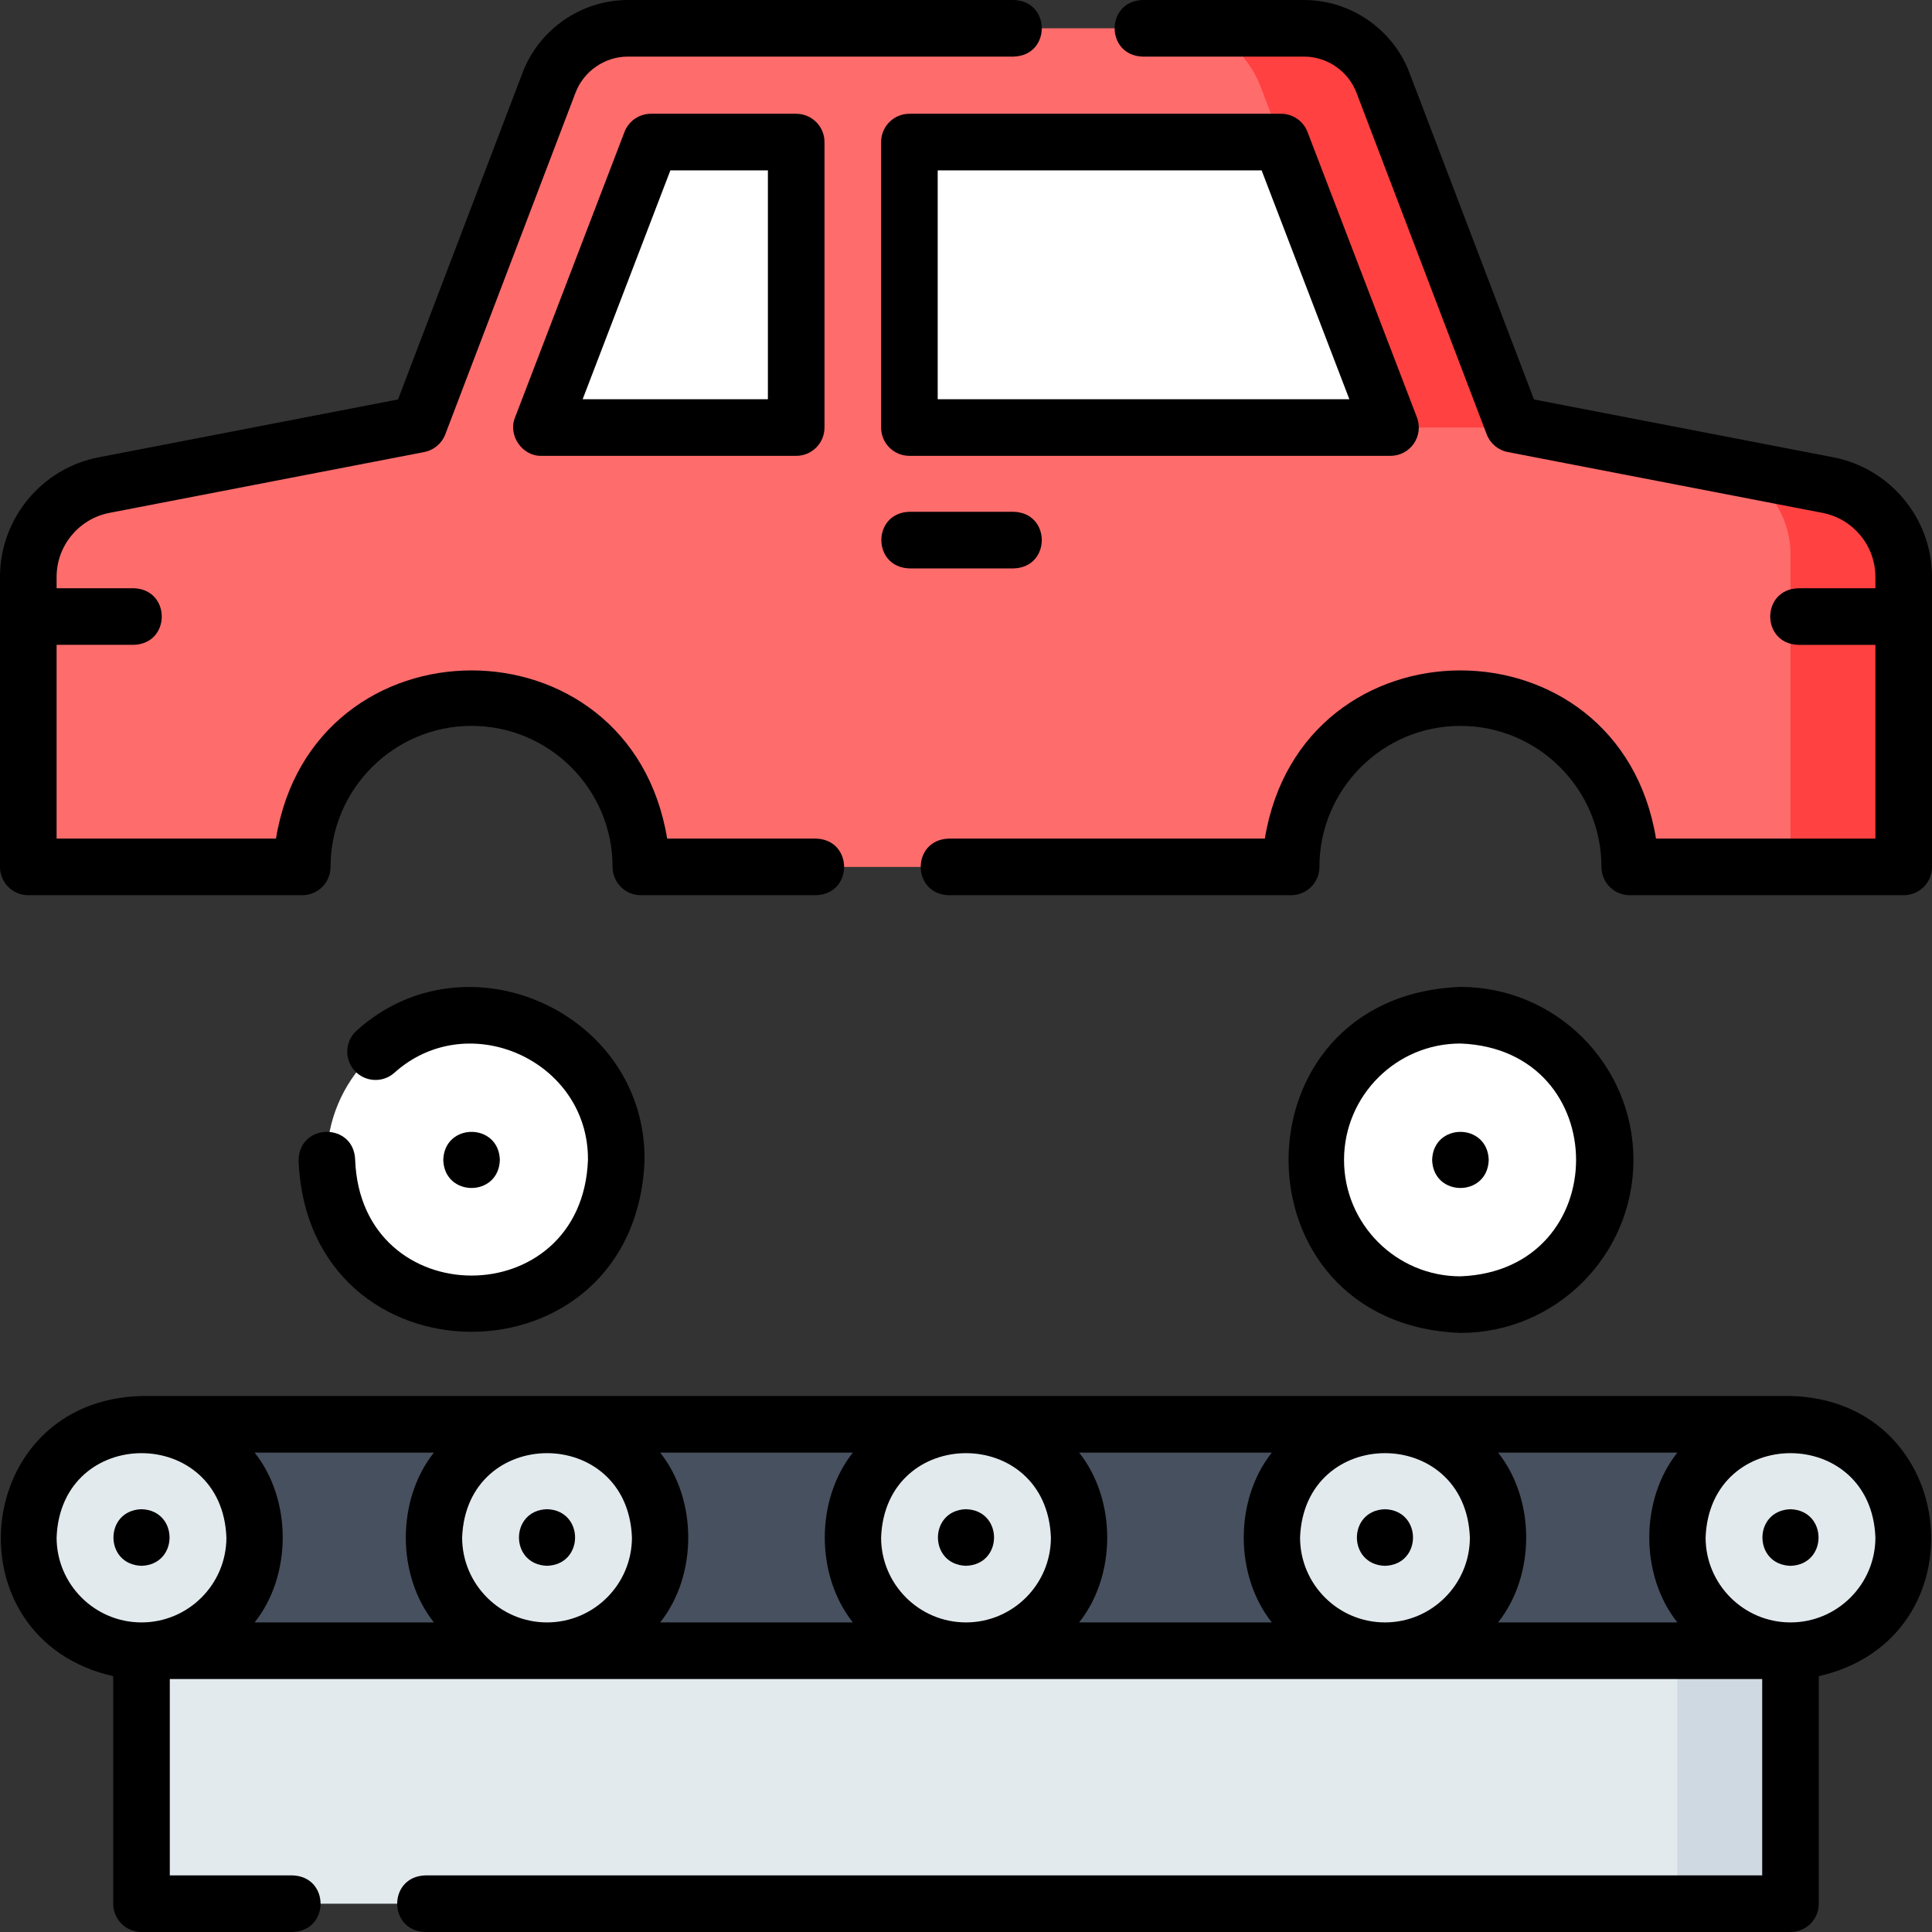 <svg id="Layer_1" enable-background="new 0 0 512 512" height="512" viewBox="0 0 512 512" width="512" xmlns="http://www.w3.org/2000/svg"><rect x="0" y="0" width="512" height="512" fill="#333333" stroke="none"/><g><path d="m504.5 152.89v76.85h-72.6c0-24.78-20.09-44.87-44.87-44.87s-44.87 20.09-44.87 44.87h-172.32c0-24.78-20.09-44.87-44.87-44.87s-44.87 20.09-44.87 44.87h-72.6v-76.85c0-11.87 8.42-22.08 20.09-24.34l83.41-16.12 34.51-90.54c3.31-8.66 11.62-14.39 20.9-14.39h179.18c9.28 0 17.59 5.73 20.9 14.39l34.51 90.54 4.5.87 51.91 10.03 27 5.22c11.67 2.26 20.09 12.47 20.09 24.34z" fill="#ff6c6c"/><path d="m405.5 113.3h-37l-34.51-90.54c-2.3-6.02-7.56-12.11-13.68-15.26h25.28c9.28 0 17.59 5.73 20.9 14.39l34.51 90.54z" fill="#ff4141"/><path d="m504.5 152.89v76.85h-30v-82.85c0-10.82-7-20.27-17.09-23.56l27 5.22c11.67 2.26 20.09 12.47 20.09 24.34z" fill="#ff4141"/><g><path d="m37.5 377.457h437v60h-437z" fill="#47505e"/><g fill="#e3eaee"><circle cx="37.5" cy="407.457" r="30"/><circle cx="144.97" cy="407.457" r="30"/><circle cx="256" cy="407.457" r="30"/><circle cx="367.03" cy="407.457" r="30"/><circle cx="474.5" cy="407.457" r="30"/></g><g><path d="m37.5 437.457h437v67.043h-437z" fill="#e3eaee"/><path d="m444.5 437.457h30v67.043h-30z" fill="#ced9e1"/></g></g><g fill="#fff"><g><circle cx="387.03" cy="307.391" r="38.348"/><circle cx="124.97" cy="307.391" r="38.348"/></g><g><path d="m241 113.304h127.5l-29-75.652h-98.5z"/><path d="m211 37.652h-38.5l-29 75.652h67.5z"/></g></g></g><g><path d="m94.122 307.391c-.297-9.91-14.7-9.912-15 0 2.301 60.735 89.4 60.727 91.696-.001.274-39.128-47.246-60.471-76.273-34.298-3.098 2.75-3.38 7.49-.631 10.588 2.75 3.098 7.489 3.38 10.588.631 19.53-17.606 51.505-3.244 51.316 23.08-1.549 40.867-60.151 40.858-61.696 0z"/><path d="m432.878 307.391c0-25.28-20.567-45.848-45.848-45.848-60.74 2.305-60.723 89.4.001 91.696 25.28 0 45.847-20.567 45.847-45.848zm-76.695 0c0-17.009 13.838-30.848 30.848-30.848 40.868 1.551 40.856 60.151 0 61.696-17.01 0-30.848-13.838-30.848-30.848z"/><path d="m485.836 121.189-79.314-15.327-33.026-86.64c-4.383-11.497-15.596-19.222-27.901-19.222h-42.769c-9.916.307-9.909 14.696 0 15h42.769c6.124 0 11.703 3.844 13.885 9.566l34.513 90.54c.924 2.425 3.037 4.2 5.585 4.692l83.413 16.119c8.118 1.568 14.01 8.708 14.01 16.977v2.998h-20.435c-9.916.307-9.909 14.696 0 15h20.434v51.348h-58.136c-9.779-59.45-93.913-59.407-103.669 0h-83.761c-9.916.307-9.909 14.696 0 15h90.726c4.143 0 7.5-3.358 7.5-7.5 0-20.605 16.765-37.37 37.37-37.37s37.369 16.764 37.369 37.37c0 4.142 3.357 7.5 7.5 7.5h72.601c4.143 0 7.5-3.358 7.5-7.5v-76.846c0-15.442-11.004-28.775-26.164-31.705z"/><path d="m7.5 237.239h72.601c4.143 0 7.5-3.358 7.5-7.5 0-20.605 16.765-37.37 37.37-37.37s37.369 16.764 37.369 37.37c0 4.142 3.357 7.5 7.5 7.5h46.421c9.916-.307 9.909-14.696 0-15h-39.456c-9.778-59.45-93.912-59.407-103.669 0h-58.136v-51.348h20.435c9.916-.307 9.909-14.696 0-15h-20.435v-2.998c0-8.269 5.892-15.408 14.01-16.977l83.413-16.119c2.548-.492 4.661-2.267 5.585-4.692l34.513-90.54c2.182-5.722 7.762-9.566 13.885-9.566h102.247c9.916-.307 9.909-14.696 0-15h-102.248c-12.305 0-23.517 7.725-27.9 19.223l-33.026 86.64-79.314 15.327c-15.161 2.93-26.165 16.263-26.165 31.705v76.846c0 4.141 3.357 7.499 7.5 7.499z"/><path d="m374.68 117.554c1.399-2.035 1.707-4.628.823-6.934l-29-75.652c-1.111-2.9-3.896-4.815-7.003-4.815h-98.5c-4.143 0-7.5 3.358-7.5 7.5v75.652c0 4.142 3.357 7.5 7.5 7.5h127.5c2.47-.001 4.78-1.217 6.18-3.251zm-126.18-11.75v-60.652h85.843l23.25 60.652z"/><path d="m172.5 30.152c-3.106 0-5.892 1.915-7.003 4.815l-29 75.652c-1.959 4.709 1.905 10.328 7.003 10.185h67.5c4.143 0 7.5-3.358 7.5-7.5v-75.652c0-4.142-3.357-7.5-7.5-7.5zm31 75.652h-49.093l23.25-60.652h25.843z"/><path d="m241 135.63c-9.916.307-9.909 14.696 0 15h27.652c9.916-.307 9.909-14.696 0-15z"/><path d="m474.5 369.957h-437c-45.237 1.158-51.172 64.335-7.5 74.246v60.297c0 4.142 3.358 7.5 7.5 7.5h40.021c9.916-.307 9.909-14.696 0-15h-32.521v-52.043h422v52.043h-354.305c-9.916.307-9.909 14.696 0 15h361.805c4.142 0 7.5-3.358 7.5-7.5v-60.297c43.703-9.931 37.704-73.102-7.5-74.246zm-437 60c-12.407 0-22.5-10.093-22.5-22.5 1.131-29.808 43.874-29.8 45 0 0 12.406-10.093 22.5-22.5 22.5zm77.488 0h-47.506c9.923-12.493 9.921-32.508 0-45h47.506c-9.923 12.493-9.922 32.508 0 45zm29.982 0c-12.407 0-22.5-10.093-22.5-22.5 1.131-29.808 43.874-29.8 45 0 0 12.406-10.094 22.5-22.5 22.5zm81.048 0h-51.067c9.923-12.493 9.921-32.508 0-45h51.067c-9.922 12.493-9.921 32.508 0 45zm29.982 0c-12.407 0-22.5-10.093-22.5-22.5 1.131-29.808 43.874-29.8 45 0 0 12.406-10.093 22.5-22.5 22.5zm81.048 0h-51.066c9.923-12.493 9.921-32.508 0-45h51.066c-9.923 12.493-9.922 32.508 0 45zm29.982 0c-12.407 0-22.5-10.093-22.5-22.5 1.131-29.808 43.874-29.8 45 0 0 12.406-10.093 22.5-22.5 22.5zm77.488 0h-47.507c9.923-12.493 9.921-32.508 0-45h47.507c-9.923 12.493-9.921 32.508 0 45zm29.982 0c-12.407 0-22.5-10.093-22.5-22.5 1.131-29.808 43.874-29.8 45 0 0 12.406-10.093 22.5-22.5 22.5z"/><path d="m37.5 399.956c-9.914.306-9.911 14.695 0 15 9.914-.307 9.911-14.696 0-15z"/><path d="m144.968 399.952c-9.914.306-9.911 14.695 0 15 9.913-.307 9.911-14.696 0-15z"/><path d="m255.998 399.952c-9.914.306-9.911 14.695 0 15 9.914-.307 9.911-14.696 0-15z"/><path d="m367.028 399.962c-9.914.306-9.911 14.695 0 15 9.913-.306 9.911-14.695 0-15z"/><path d="m474.498 399.962c-9.914.306-9.911 14.695 0 15 9.914-.306 9.911-14.695 0-15z"/><path d="m132.469 307.394c-.306-9.914-14.695-9.911-15 0 .306 9.913 14.695 9.911 15 0z"/><path d="m394.529 307.394c-.306-9.914-14.695-9.911-15 0 .307 9.913 14.696 9.911 15 0z"/></g></svg>